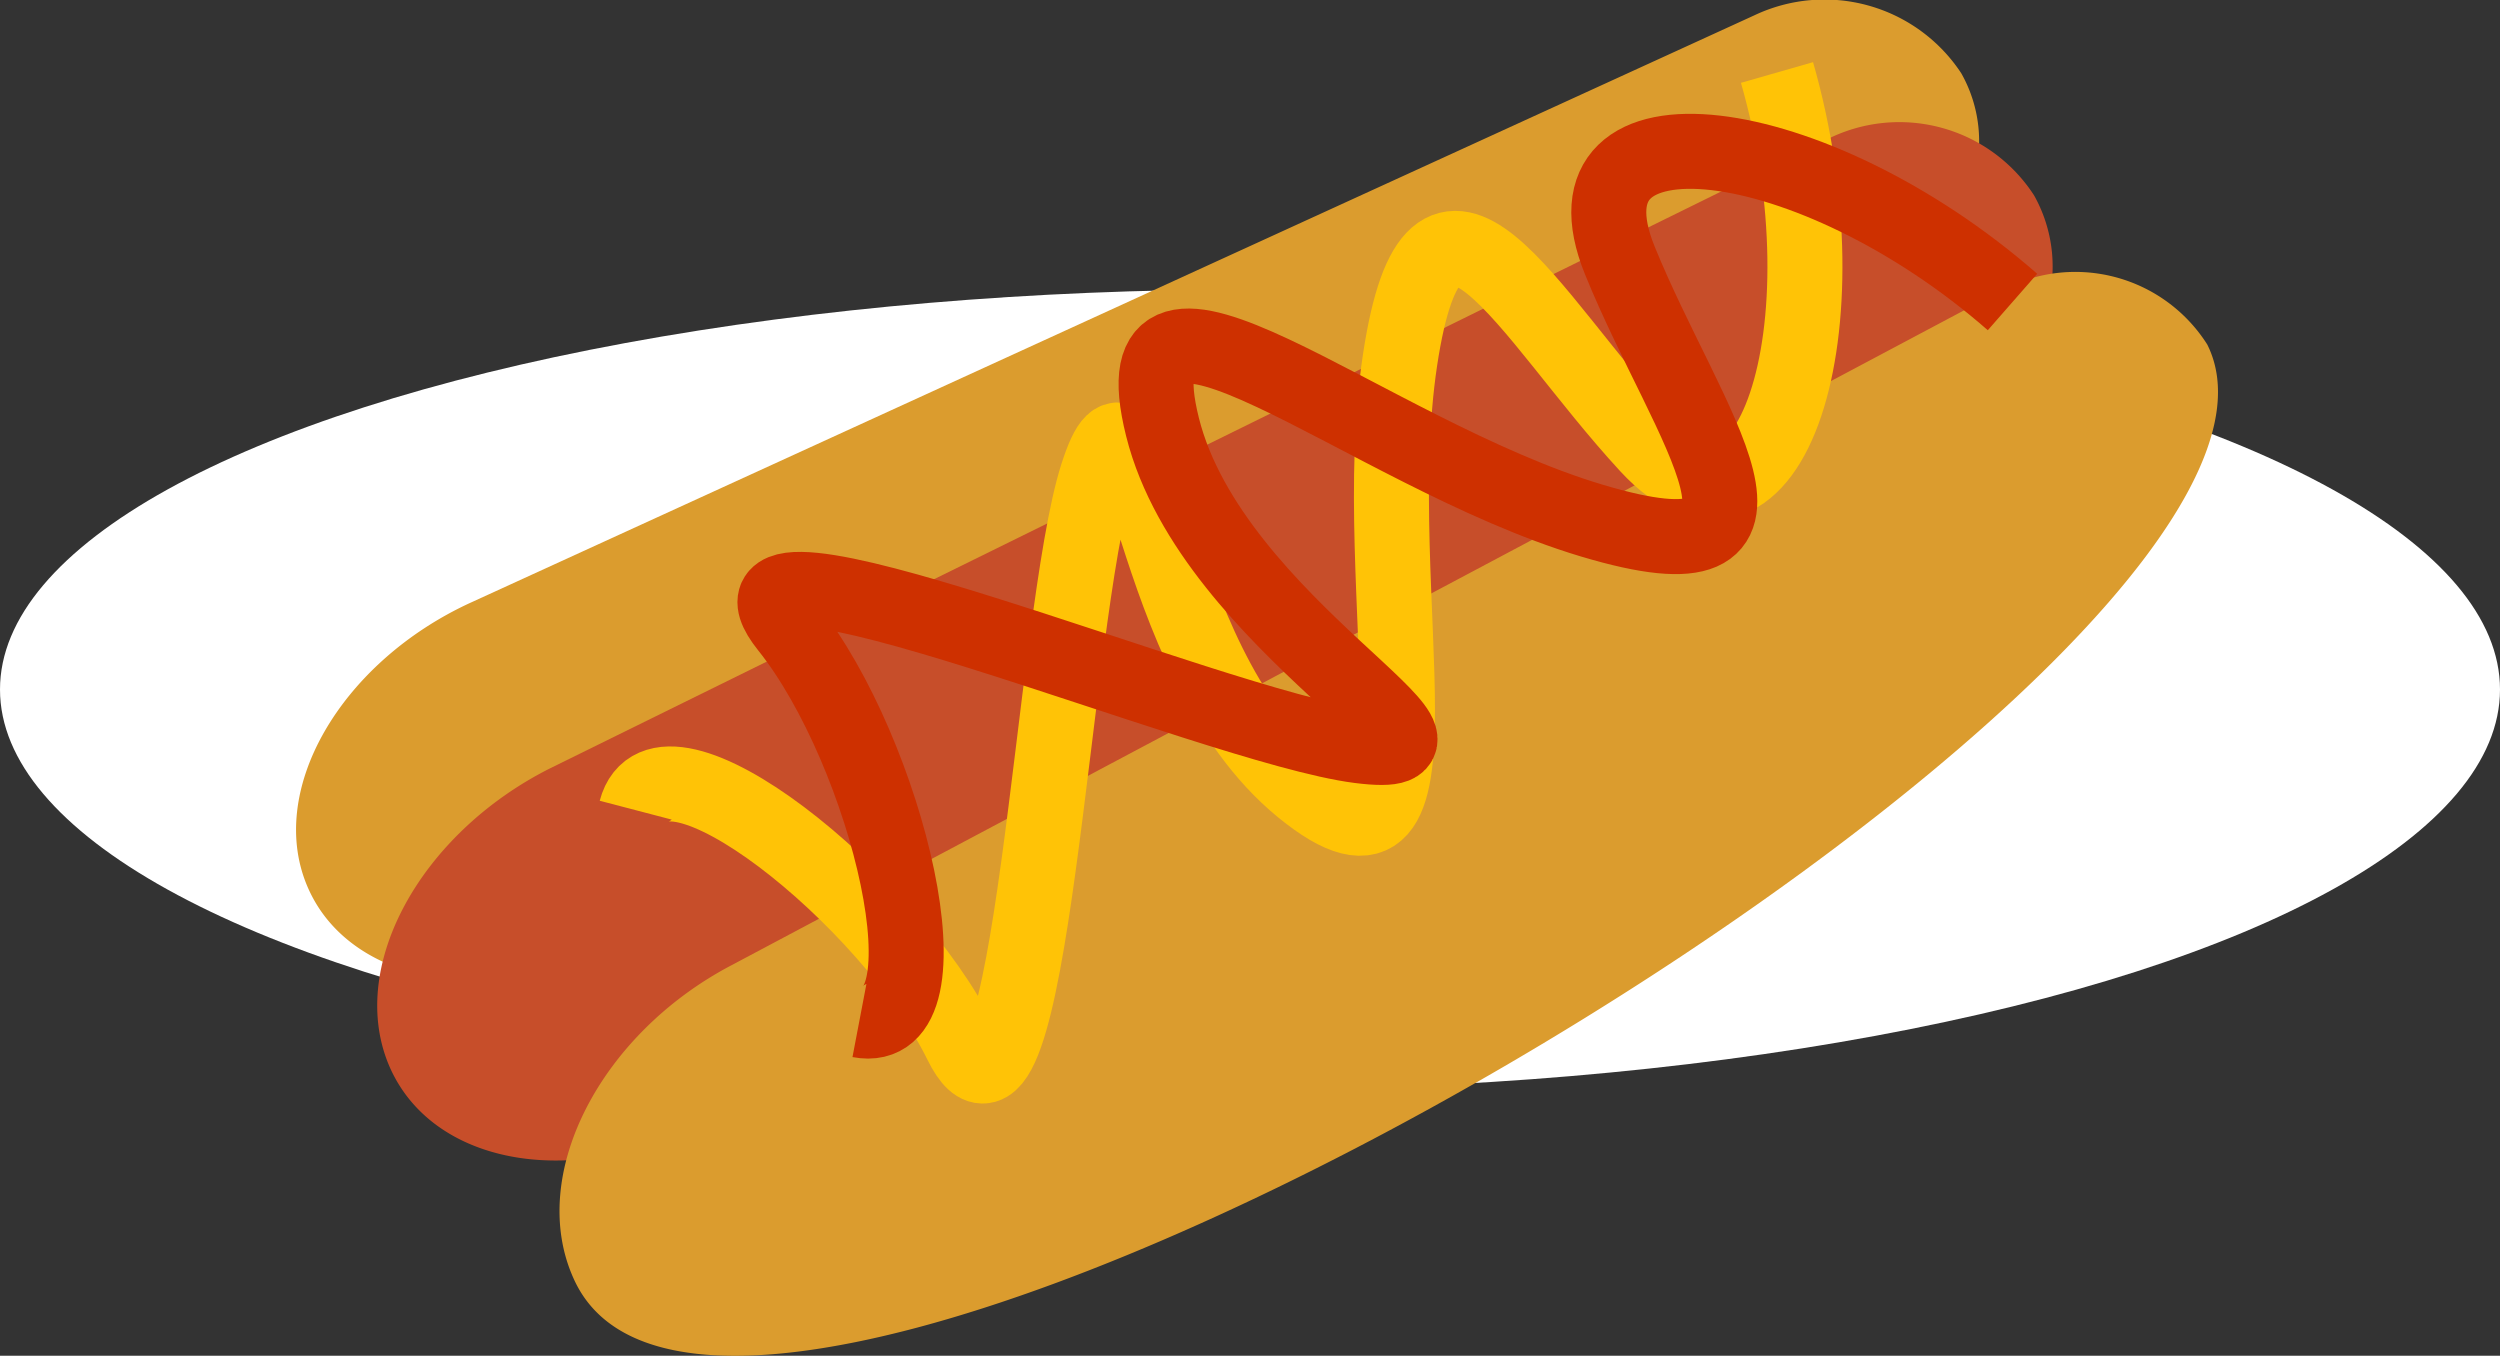 <svg xmlns="http://www.w3.org/2000/svg" viewBox="0 0 100 54.23"><rect x="0" y="0" width="100" height="54.23" fill="#333333" stroke="none"/><defs><style>.cls-1{fill:#fff;}.cls-2{fill:#db9c2e;}.cls-3{fill:#c74e2a;}.cls-4,.cls-5{fill:none;stroke-miterlimit:10;stroke-width:3px;}.cls-4{stroke:#ffc306;}.cls-5{stroke:#ce3000;}</style></defs><title>Asset 9</title><g id="Layer_2" data-name="Layer 2"><g id="hot_dog" data-name="hot dog"><ellipse class="cls-1" cx="50" cy="27.58" rx="50" ry="16"/><path class="cls-2" d="M76,10.65l-50.79,27c-5.2,2.76-11.1,1.85-12.87-2.09h0c-1.75-3.89,1.28-9.07,6.5-11.46L70.18.61a6.55,6.55,0,0,1,8.27,2.32h0A5.53,5.53,0,0,1,76,10.65Z"/><path class="cls-3" d="M79,15.8,28.54,44.63c-5.18,3-11.11,2.14-12.93-1.9h0c-1.79-4,1.2-9.39,6.4-12L73.07,5.58a6.42,6.42,0,0,1,8.29,2.23h0A5.81,5.81,0,0,1,79,15.8Z"/><path class="cls-2" d="M22.93,51.11h0C21.1,47,24,41.38,29.24,38.62L80,11.65a6.25,6.25,0,0,1,8.29,2.13h0C94.61,26.4,29.21,65.46,22.93,51.11Z"/><path class="cls-4" d="M71.08,2.9c2.93,10.22-.29,20.22-5.17,14.93S57.42,5,56,14.41s2.46,22.34-3.93,17.12S45.71,13.34,43.89,19s-2.63,28.47-5.45,22.72-12-13.13-13-9.31"/><path class="cls-5" d="M80.5,12.08c-8-7-18.42-8.35-15.71-1.67s8,13.15-1.13,10.41S44.5,9.08,46.5,17.08s13.75,13.5,7.87,12.75S27.5,20.08,31.5,25.08s6.76,16.47,2.88,15.73"/></g></g></svg>